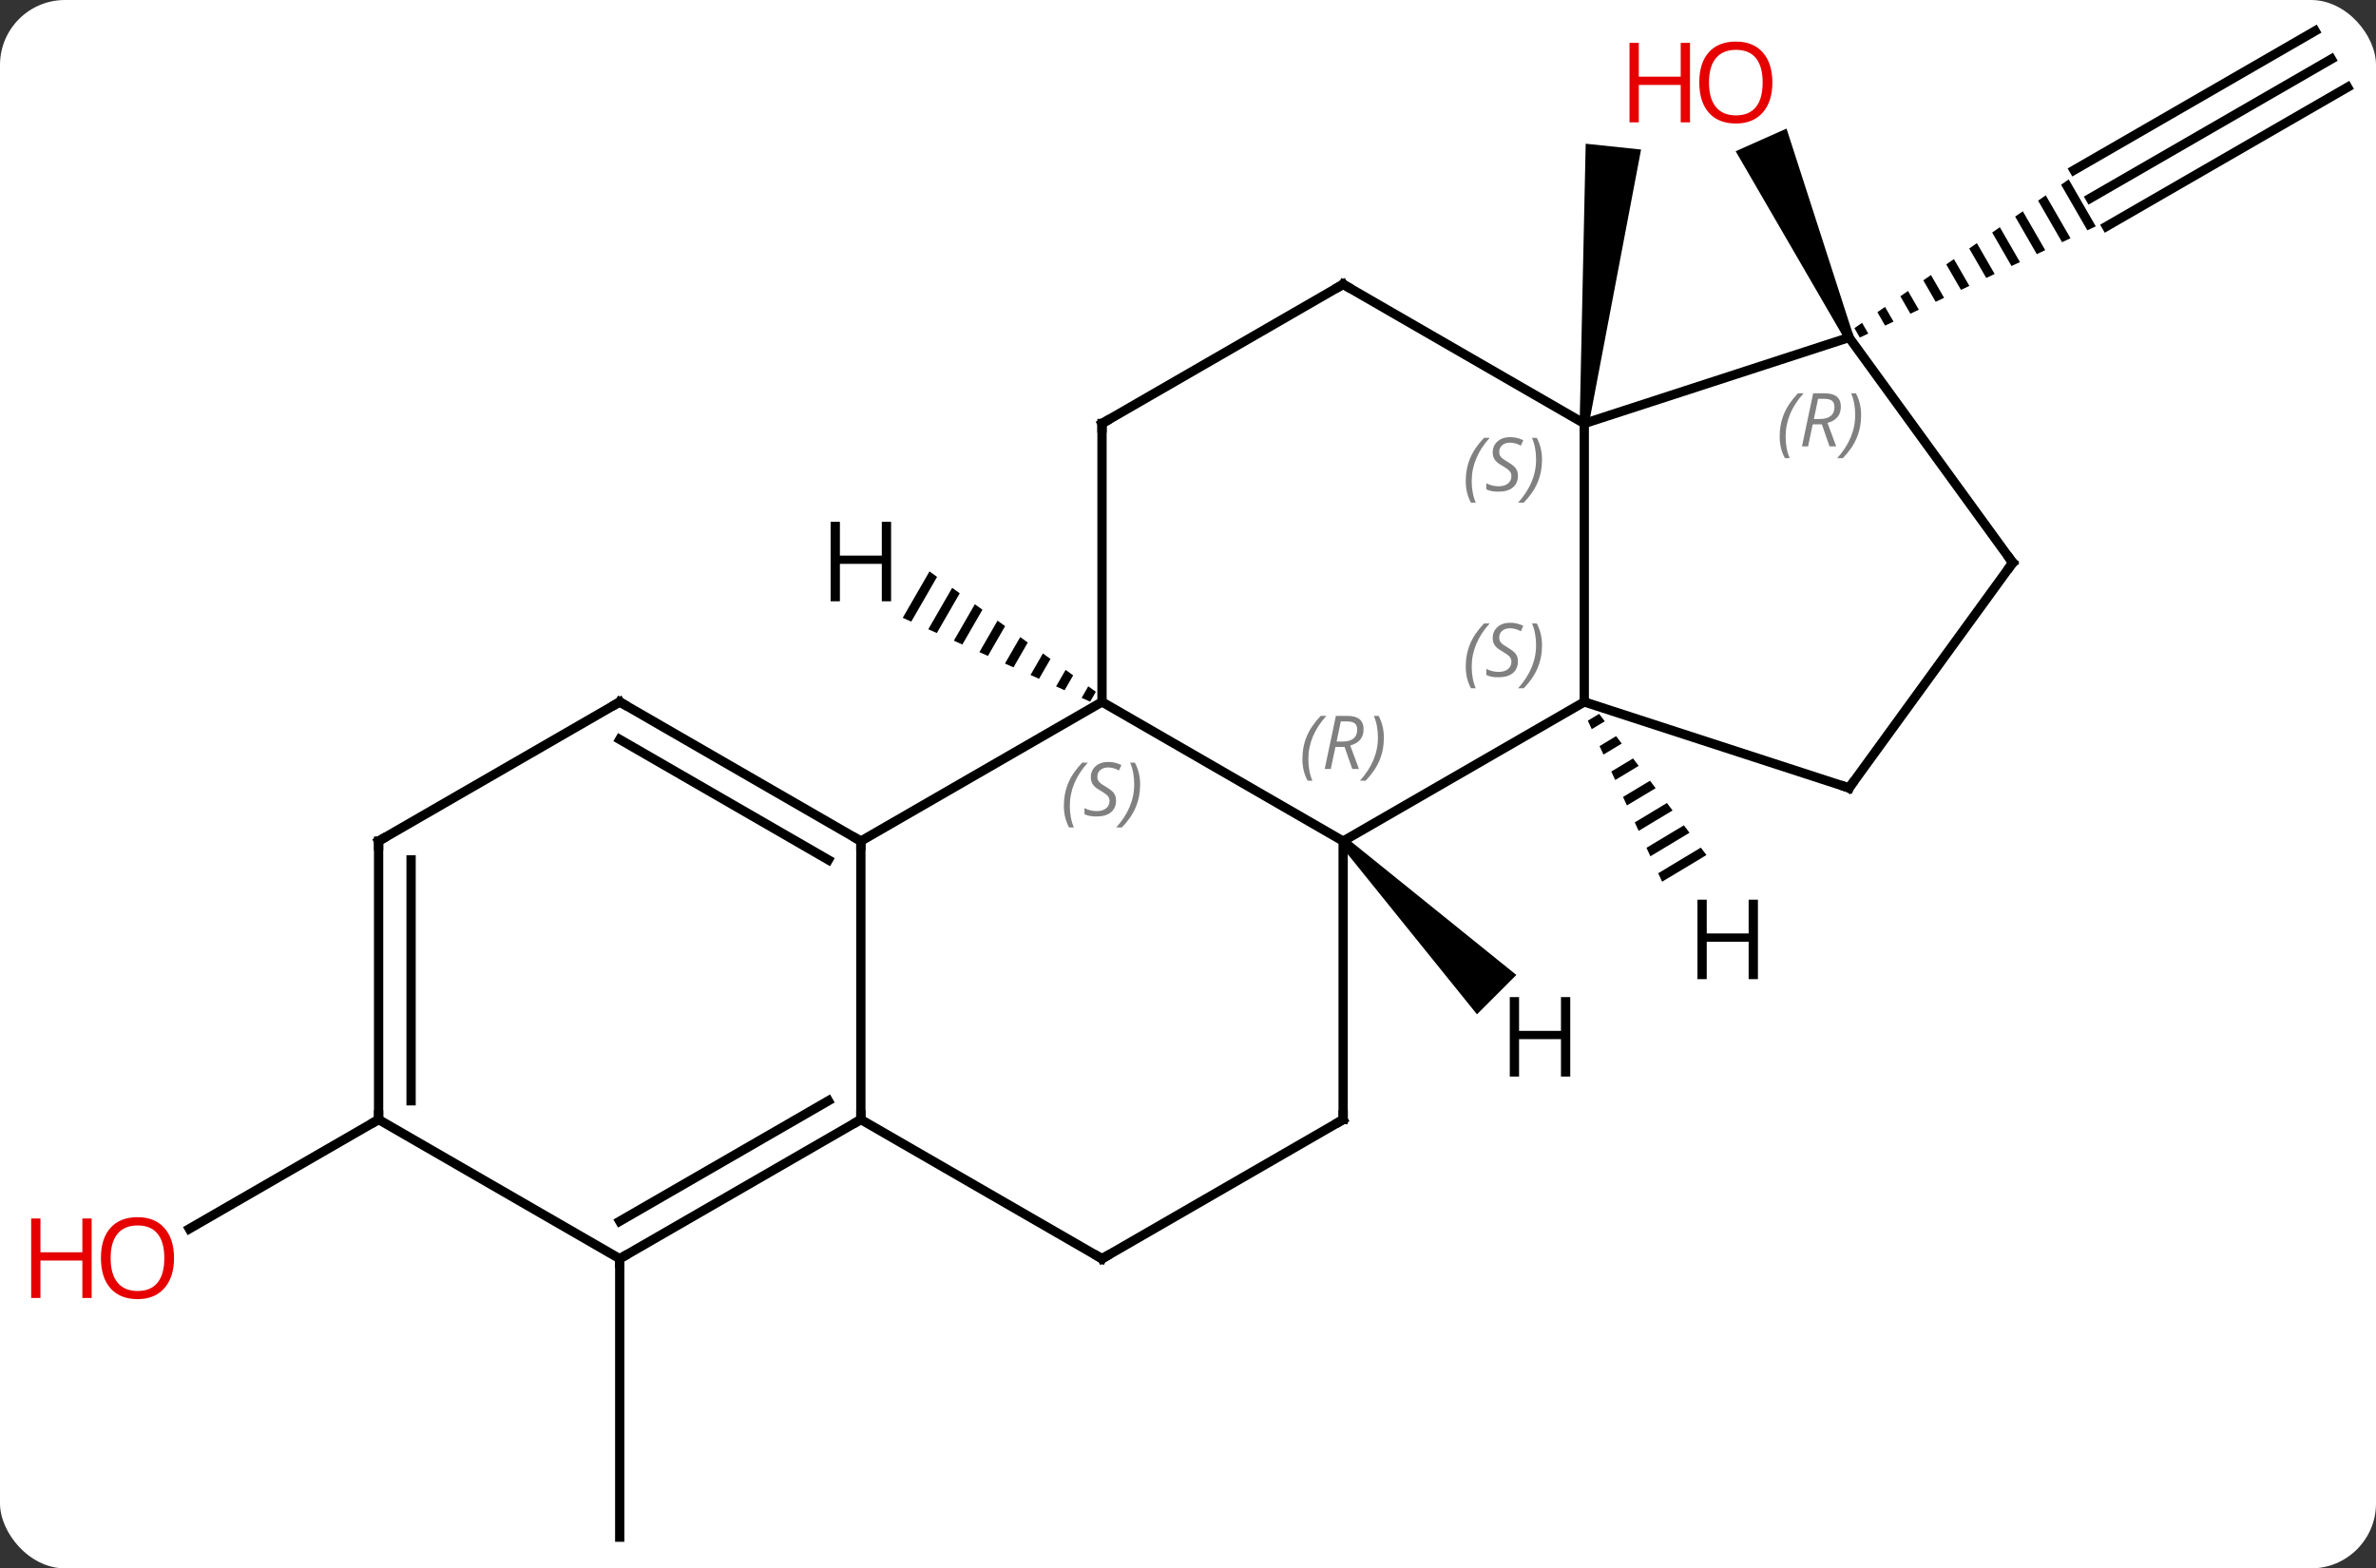 <svg width="256" viewBox="0 0 256 169" style="fill-opacity:1; color-rendering:auto; color-interpolation:auto; text-rendering:auto; stroke:black; stroke-linecap:square; stroke-miterlimit:10; shape-rendering:auto; stroke-opacity:1; fill:black; stroke-dasharray:none; font-weight:normal; stroke-width:1; font-family:'Open Sans'; font-style:normal; stroke-linejoin:miter; font-size:12; stroke-dashoffset:0; image-rendering:auto;" height="169" class="cas-substance-image" xmlns:xlink="http://www.w3.org/1999/xlink" xmlns="http://www.w3.org/2000/svg"><rect x="0" y="0" width="256" height="169" fill="#333333" stroke="none"/><svg class="cas-substance-single-component"><rect y="0" x="0" width="256" stroke="none" ry="7" rx="7" height="169" fill="white" class="cas-substance-group"/><svg y="0" x="0" width="256" viewBox="0 0 256 169" style="fill:black;" height="169" class="cas-substance-single-component-image"><svg><g><g transform="translate(133,86)" style="text-rendering:geometricPrecision; color-rendering:optimizeQuality; color-interpolation:linearRGB; stroke-linecap:butt; image-rendering:optimizeQuality;"><path style="stroke:none;" d="M38.192 -40.313 L37.198 -40.417 L37.849 -70.514 L43.816 -69.886 Z"/><line y2="-79.635" y1="-64.635" x2="118.188" x1="92.208" style="fill:none;"/><line y2="-82.666" y1="-67.666" x2="116.438" x1="90.458" style="fill:none;"/><line y2="-76.604" y1="-61.604" x2="119.938" x1="93.958" style="fill:none;"/><path style="stroke:none;" d="M89.892 -66.667 L89.068 -66.095 L91.899 -61.184 L91.899 -61.184 L92.807 -61.612 L89.892 -66.667 ZM87.418 -64.95 L86.594 -64.377 L86.594 -64.377 L89.175 -59.901 L89.175 -59.901 L90.084 -60.328 L90.084 -60.328 L87.418 -64.95 ZM84.945 -63.233 L84.12 -62.66 L86.452 -58.617 L86.452 -58.617 L87.36 -59.045 L84.945 -63.233 ZM82.471 -61.516 L81.646 -60.943 L83.728 -57.333 L83.728 -57.333 L84.636 -57.761 L84.636 -57.761 L82.471 -61.516 ZM79.997 -59.798 L79.172 -59.226 L81.004 -56.049 L81.004 -56.049 L81.912 -56.477 L81.912 -56.477 L79.997 -59.798 ZM77.523 -58.081 L76.698 -57.509 L78.281 -54.765 L78.281 -54.765 L79.188 -55.193 L79.188 -55.193 L77.523 -58.081 ZM75.049 -56.364 L74.224 -55.792 L74.224 -55.792 L75.557 -53.481 L75.557 -53.481 L76.465 -53.909 L76.465 -53.909 L75.049 -56.364 ZM72.575 -54.647 L71.75 -54.075 L71.75 -54.075 L72.833 -52.197 L73.741 -52.625 L73.741 -52.625 L72.575 -54.647 ZM70.101 -52.93 L69.276 -52.358 L69.276 -52.358 L70.109 -50.913 L70.109 -50.913 L71.017 -51.342 L70.101 -52.93 ZM67.627 -51.213 L66.803 -50.64 L67.385 -49.63 L67.385 -49.63 L68.293 -50.058 L68.293 -50.058 L67.627 -51.213 Z"/><path style="stroke:none;" d="M66.685 -49.838 L65.771 -49.432 L54.008 -69.703 L59.489 -72.144 Z"/><line y2="49.635" y1="79.635" x2="-66.228" x1="-66.228" style="fill:none;"/><line y2="34.635" y1="46.409" x2="-92.208" x1="-112.6" style="fill:none;"/><line y2="4.635" y1="-10.365" x2="11.715" x1="37.695" style="fill:none;"/><line y2="-40.365" y1="-10.365" x2="37.695" x1="37.695" style="fill:none;"/><line y2="-1.095" y1="-10.365" x2="66.228" x1="37.695" style="fill:none;"/><line y2="-10.365" y1="4.635" x2="-14.265" x1="11.715" style="fill:none;"/><line y2="34.635" y1="4.635" x2="11.715" x1="11.715" style="fill:none;"/><line y2="-49.635" y1="-40.365" x2="66.228" x1="37.695" style="fill:none;"/><line y2="-55.365" y1="-40.365" x2="11.715" x1="37.695" style="fill:none;"/><line y2="-25.365" y1="-1.095" x2="83.862" x1="66.228" style="fill:none;"/><line y2="4.635" y1="-10.365" x2="-40.248" x1="-14.265" style="fill:none;"/><line y2="-40.365" y1="-10.365" x2="-14.265" x1="-14.265" style="fill:none;"/><line y2="49.635" y1="34.635" x2="-14.265" x1="11.715" style="fill:none;"/><line y2="-25.365" y1="-49.635" x2="83.862" x1="66.228" style="fill:none;"/><line y2="-40.365" y1="-55.365" x2="-14.265" x1="11.715" style="fill:none;"/><line y2="34.635" y1="4.635" x2="-40.248" x1="-40.248" style="fill:none;"/><line y2="-10.365" y1="4.635" x2="-66.228" x1="-40.248" style="fill:none;"/><line y2="-6.324" y1="6.656" x2="-66.228" x1="-43.748" style="fill:none;"/><line y2="34.635" y1="49.635" x2="-40.248" x1="-14.265" style="fill:none;"/><line y2="49.635" y1="34.635" x2="-66.228" x1="-40.248" style="fill:none;"/><line y2="45.594" y1="32.614" x2="-66.228" x1="-43.748" style="fill:none;"/><line y2="4.635" y1="-10.365" x2="-92.208" x1="-66.228" style="fill:none;"/><line y2="34.635" y1="49.635" x2="-92.208" x1="-66.228" style="fill:none;"/><line y2="34.635" y1="4.635" x2="-92.208" x1="-92.208" style="fill:none;"/><line y2="32.614" y1="6.656" x2="-88.708" x1="-88.708" style="fill:none;"/><path style="stroke:none;" d="M39.298 -9.077 L38.08 -8.344 L38.501 -7.431 L39.907 -8.277 L39.907 -8.277 L39.298 -9.077 ZM41.124 -6.675 L39.343 -5.604 L39.765 -4.691 L41.733 -5.875 L41.124 -6.675 ZM42.95 -4.274 L40.607 -2.864 L41.029 -1.951 L43.559 -3.473 L42.95 -4.274 ZM44.776 -1.872 L41.871 -0.124 L42.292 0.789 L42.292 0.789 L45.385 -1.071 L44.776 -1.872 ZM46.602 0.53 L43.135 2.615 L43.556 3.529 L47.211 1.331 L47.211 1.331 L46.602 0.53 ZM48.428 2.932 L44.398 5.355 L44.82 6.269 L49.036 3.732 L48.428 2.932 ZM50.254 5.334 L45.662 8.095 L46.084 9.008 L46.084 9.008 L50.862 6.134 L50.862 6.134 L50.254 5.334 Z"/><path style="stroke:none;" d="M11.361 4.989 L12.069 4.281 L30.377 19.055 L26.135 23.297 Z"/><path style="stroke:none;" d="M-32.852 -24.427 L-35.735 -19.428 L-35.735 -19.428 L-34.817 -19.017 L-32.037 -23.837 L-32.037 -23.837 L-32.852 -24.427 ZM-30.408 -22.659 L-32.981 -18.196 L-32.063 -17.785 L-29.593 -22.069 L-29.593 -22.069 L-30.408 -22.659 ZM-27.964 -20.89 L-30.228 -16.964 L-29.31 -16.553 L-29.31 -16.553 L-27.149 -20.301 L-27.149 -20.301 L-27.964 -20.89 ZM-25.52 -19.122 L-27.474 -15.732 L-27.474 -15.732 L-26.557 -15.321 L-24.705 -18.532 L-25.52 -19.122 ZM-23.075 -17.353 L-24.721 -14.499 L-24.721 -14.499 L-23.803 -14.089 L-23.803 -14.089 L-22.261 -16.764 L-23.075 -17.353 ZM-20.631 -15.585 L-21.968 -13.267 L-21.05 -12.856 L-21.05 -12.856 L-19.816 -14.995 L-19.816 -14.995 L-20.631 -15.585 ZM-18.187 -13.816 L-19.214 -12.035 L-19.214 -12.035 L-18.296 -11.624 L-18.296 -11.624 L-17.372 -13.227 L-17.372 -13.227 L-18.187 -13.816 ZM-15.743 -12.048 L-16.461 -10.803 L-15.543 -10.392 L-14.928 -11.458 L-14.928 -11.458 L-15.743 -12.048 Z"/></g><g transform="translate(133,86)" style="fill:rgb(230,0,0); text-rendering:geometricPrecision; color-rendering:optimizeQuality; image-rendering:optimizeQuality; font-family:'Open Sans'; stroke:rgb(230,0,0); color-interpolation:linearRGB;"><path style="stroke:none;" d="M57.962 -77.113 Q57.962 -75.051 56.922 -73.871 Q55.883 -72.691 54.04 -72.691 Q52.149 -72.691 51.118 -73.856 Q50.087 -75.02 50.087 -77.129 Q50.087 -79.223 51.118 -80.371 Q52.149 -81.52 54.04 -81.52 Q55.899 -81.52 56.93 -80.348 Q57.962 -79.176 57.962 -77.113 ZM51.133 -77.113 Q51.133 -75.379 51.876 -74.473 Q52.618 -73.566 54.04 -73.566 Q55.462 -73.566 56.188 -74.465 Q56.915 -75.363 56.915 -77.113 Q56.915 -78.848 56.188 -79.738 Q55.462 -80.629 54.04 -80.629 Q52.618 -80.629 51.876 -79.731 Q51.133 -78.832 51.133 -77.113 Z"/><path style="stroke:none;" d="M49.087 -72.816 L48.087 -72.816 L48.087 -76.848 L43.571 -76.848 L43.571 -72.816 L42.571 -72.816 L42.571 -81.379 L43.571 -81.379 L43.571 -77.738 L48.087 -77.738 L48.087 -81.379 L49.087 -81.379 L49.087 -72.816 Z"/><path style="stroke:none;" d="M-114.251 49.565 Q-114.251 51.627 -115.29 52.807 Q-116.329 53.987 -118.172 53.987 Q-120.063 53.987 -121.094 52.822 Q-122.126 51.658 -122.126 49.549 Q-122.126 47.455 -121.094 46.307 Q-120.063 45.158 -118.172 45.158 Q-116.313 45.158 -115.282 46.33 Q-114.251 47.502 -114.251 49.565 ZM-121.079 49.565 Q-121.079 51.299 -120.336 52.205 Q-119.594 53.112 -118.172 53.112 Q-116.751 53.112 -116.024 52.213 Q-115.297 51.315 -115.297 49.565 Q-115.297 47.83 -116.024 46.94 Q-116.751 46.049 -118.172 46.049 Q-119.594 46.049 -120.336 46.947 Q-121.079 47.846 -121.079 49.565 Z"/><path style="stroke:none;" d="M-123.126 53.862 L-124.126 53.862 L-124.126 49.83 L-128.641 49.83 L-128.641 53.862 L-129.641 53.862 L-129.641 45.299 L-128.641 45.299 L-128.641 48.94 L-124.126 48.94 L-124.126 45.299 L-123.126 45.299 L-123.126 53.862 Z"/></g><g transform="translate(133,86)" style="font-size:8.4px; fill:gray; text-rendering:geometricPrecision; image-rendering:optimizeQuality; color-rendering:optimizeQuality; font-family:'Open Sans'; font-style:italic; stroke:gray; color-interpolation:linearRGB;"><path style="stroke:none;" d="M24.926 -14.162 Q24.926 -15.49 25.395 -16.615 Q25.864 -17.74 26.895 -18.818 L27.504 -18.818 Q26.536 -17.756 26.051 -16.584 Q25.567 -15.412 25.567 -14.177 Q25.567 -12.849 26.004 -11.834 L25.489 -11.834 Q24.926 -12.865 24.926 -14.162 ZM30.549 -14.756 Q30.549 -13.927 30.002 -13.474 Q29.455 -13.021 28.455 -13.021 Q28.049 -13.021 27.736 -13.076 Q27.424 -13.131 27.142 -13.271 L27.142 -13.927 Q27.767 -13.599 28.471 -13.599 Q29.096 -13.599 29.471 -13.896 Q29.846 -14.193 29.846 -14.709 Q29.846 -15.021 29.642 -15.248 Q29.439 -15.474 28.877 -15.802 Q28.283 -16.131 28.057 -16.459 Q27.83 -16.787 27.83 -17.24 Q27.83 -17.974 28.346 -18.435 Q28.861 -18.896 29.705 -18.896 Q30.08 -18.896 30.416 -18.818 Q30.752 -18.74 31.127 -18.568 L30.861 -17.974 Q30.611 -18.131 30.291 -18.216 Q29.971 -18.302 29.705 -18.302 Q29.174 -18.302 28.853 -18.029 Q28.533 -17.756 28.533 -17.287 Q28.533 -17.084 28.603 -16.935 Q28.674 -16.787 28.814 -16.654 Q28.955 -16.521 29.377 -16.271 Q29.939 -15.927 30.142 -15.732 Q30.346 -15.537 30.447 -15.302 Q30.549 -15.068 30.549 -14.756 ZM33.143 -16.474 Q33.143 -15.146 32.667 -14.013 Q32.19 -12.881 31.174 -11.834 L30.565 -11.834 Q32.503 -13.99 32.503 -16.474 Q32.503 -17.802 32.065 -18.818 L32.581 -18.818 Q33.143 -17.756 33.143 -16.474 Z"/><path style="stroke:none;" d="M7.326 -4.201 Q7.326 -5.529 7.795 -6.654 Q8.264 -7.779 9.295 -8.857 L9.905 -8.857 Q8.936 -7.795 8.451 -6.623 Q7.967 -5.451 7.967 -4.217 Q7.967 -2.888 8.405 -1.873 L7.889 -1.873 Q7.326 -2.904 7.326 -4.201 ZM10.886 -5.513 L10.386 -3.138 L9.73 -3.138 L10.933 -8.857 L12.183 -8.857 Q13.918 -8.857 13.918 -7.42 Q13.918 -6.06 12.48 -5.67 L13.418 -3.138 L12.699 -3.138 L11.871 -5.513 L10.886 -5.513 ZM11.464 -8.263 Q11.074 -6.342 11.011 -6.092 L11.668 -6.092 Q12.418 -6.092 12.824 -6.42 Q13.23 -6.748 13.23 -7.373 Q13.23 -7.842 12.972 -8.053 Q12.714 -8.263 12.121 -8.263 L11.464 -8.263 ZM16.104 -6.513 Q16.104 -5.185 15.627 -4.053 Q15.15 -2.92 14.135 -1.873 L13.525 -1.873 Q15.463 -4.029 15.463 -6.513 Q15.463 -7.842 15.025 -8.857 L15.541 -8.857 Q16.104 -7.795 16.104 -6.513 Z"/><path style="stroke:none;" d="M24.926 -34.162 Q24.926 -35.49 25.395 -36.615 Q25.864 -37.74 26.895 -38.818 L27.504 -38.818 Q26.536 -37.756 26.051 -36.584 Q25.567 -35.412 25.567 -34.178 Q25.567 -32.849 26.004 -31.834 L25.489 -31.834 Q24.926 -32.865 24.926 -34.162 ZM30.549 -34.756 Q30.549 -33.928 30.002 -33.474 Q29.455 -33.021 28.455 -33.021 Q28.049 -33.021 27.736 -33.076 Q27.424 -33.131 27.142 -33.271 L27.142 -33.928 Q27.767 -33.599 28.471 -33.599 Q29.096 -33.599 29.471 -33.896 Q29.846 -34.193 29.846 -34.709 Q29.846 -35.021 29.642 -35.248 Q29.439 -35.474 28.877 -35.803 Q28.283 -36.131 28.057 -36.459 Q27.83 -36.787 27.83 -37.24 Q27.83 -37.974 28.346 -38.435 Q28.861 -38.896 29.705 -38.896 Q30.08 -38.896 30.416 -38.818 Q30.752 -38.74 31.127 -38.568 L30.861 -37.974 Q30.611 -38.131 30.291 -38.217 Q29.971 -38.303 29.705 -38.303 Q29.174 -38.303 28.853 -38.029 Q28.533 -37.756 28.533 -37.287 Q28.533 -37.084 28.603 -36.935 Q28.674 -36.787 28.814 -36.654 Q28.955 -36.521 29.377 -36.271 Q29.939 -35.928 30.142 -35.732 Q30.346 -35.537 30.447 -35.303 Q30.549 -35.068 30.549 -34.756 ZM33.143 -36.474 Q33.143 -35.146 32.667 -34.014 Q32.19 -32.881 31.174 -31.834 L30.565 -31.834 Q32.503 -33.99 32.503 -36.474 Q32.503 -37.803 32.065 -38.818 L32.581 -38.818 Q33.143 -37.756 33.143 -36.474 Z"/></g><g transform="translate(133,86)" style="stroke-linecap:butt; font-size:8.4px; text-rendering:geometricPrecision; image-rendering:optimizeQuality; color-rendering:optimizeQuality; font-family:'Open Sans'; font-style:italic; color-interpolation:linearRGB; stroke-miterlimit:5;"><path style="fill:none;" d="M65.752 -1.25 L66.228 -1.095 L66.522 -1.5"/><path style="fill:gray; stroke:none;" d="M-18.374 0.838 Q-18.374 -0.49 -17.905 -1.615 Q-17.436 -2.74 -16.405 -3.818 L-15.796 -3.818 Q-16.764 -2.756 -17.249 -1.584 Q-17.733 -0.412 -17.733 0.823 Q-17.733 2.151 -17.296 3.166 L-17.811 3.166 Q-18.374 2.135 -18.374 0.838 ZM-12.751 0.244 Q-12.751 1.073 -13.298 1.526 Q-13.845 1.979 -14.845 1.979 Q-15.251 1.979 -15.564 1.924 Q-15.876 1.869 -16.157 1.729 L-16.157 1.073 Q-15.533 1.401 -14.829 1.401 Q-14.204 1.401 -13.829 1.104 Q-13.454 0.807 -13.454 0.291 Q-13.454 -0.021 -13.658 -0.248 Q-13.861 -0.474 -14.423 -0.802 Q-15.017 -1.131 -15.243 -1.459 Q-15.47 -1.787 -15.47 -2.24 Q-15.47 -2.974 -14.954 -3.435 Q-14.439 -3.896 -13.595 -3.896 Q-13.22 -3.896 -12.884 -3.818 Q-12.548 -3.74 -12.173 -3.568 L-12.439 -2.974 Q-12.689 -3.131 -13.009 -3.217 Q-13.329 -3.303 -13.595 -3.303 Q-14.126 -3.303 -14.447 -3.029 Q-14.767 -2.756 -14.767 -2.287 Q-14.767 -2.084 -14.697 -1.935 Q-14.626 -1.787 -14.486 -1.654 Q-14.345 -1.521 -13.923 -1.271 Q-13.361 -0.927 -13.158 -0.732 Q-12.954 -0.537 -12.853 -0.302 Q-12.751 -0.068 -12.751 0.244 ZM-10.157 -1.474 Q-10.157 -0.146 -10.633 0.987 Q-11.11 2.119 -12.126 3.166 L-12.735 3.166 Q-10.797 1.01 -10.797 -1.474 Q-10.797 -2.803 -11.235 -3.818 L-10.719 -3.818 Q-10.157 -2.756 -10.157 -1.474 Z"/><path style="fill:none;" d="M11.715 34.135 L11.715 34.635 L11.282 34.885"/><path style="fill:gray; stroke:none;" d="M58.749 -38.96 Q58.749 -40.288 59.218 -41.413 Q59.687 -42.538 60.718 -43.617 L61.327 -43.617 Q60.358 -42.554 59.874 -41.382 Q59.39 -40.21 59.39 -38.976 Q59.39 -37.648 59.827 -36.632 L59.312 -36.632 Q58.749 -37.663 58.749 -38.96 ZM62.309 -40.273 L61.809 -37.898 L61.153 -37.898 L62.356 -43.617 L63.606 -43.617 Q65.341 -43.617 65.341 -42.179 Q65.341 -40.82 63.903 -40.429 L64.841 -37.898 L64.122 -37.898 L63.294 -40.273 L62.309 -40.273 ZM62.887 -43.023 Q62.497 -41.101 62.434 -40.851 L63.09 -40.851 Q63.84 -40.851 64.247 -41.179 Q64.653 -41.507 64.653 -42.132 Q64.653 -42.601 64.395 -42.812 Q64.137 -43.023 63.544 -43.023 L62.887 -43.023 ZM67.526 -41.273 Q67.526 -39.945 67.05 -38.812 Q66.573 -37.679 65.558 -36.632 L64.948 -36.632 Q66.886 -38.788 66.886 -41.273 Q66.886 -42.601 66.448 -43.617 L66.964 -43.617 Q67.526 -42.554 67.526 -41.273 Z"/><path style="fill:none;" d="M12.148 -55.115 L11.715 -55.365 L11.282 -55.115"/><path style="fill:none;" d="M83.568 -24.96 L83.862 -25.365 L83.568 -25.77"/><path style="fill:none;" d="M-40.681 4.385 L-40.248 4.635 L-40.248 5.135"/><path style="fill:none;" d="M-14.265 -39.865 L-14.265 -40.365 L-13.832 -40.615"/><path style="fill:none;" d="M-13.832 49.385 L-14.265 49.635 L-14.698 49.385"/><path style="fill:none;" d="M-40.681 34.885 L-40.248 34.635 L-40.248 34.135"/><path style="fill:none;" d="M-65.795 -10.115 L-66.228 -10.365 L-66.661 -10.115"/><path style="fill:none;" d="M-65.795 49.385 L-66.228 49.635 L-66.228 50.135"/><path style="fill:none;" d="M-91.775 4.385 L-92.208 4.635 L-92.208 5.135"/><path style="fill:none;" d="M-92.208 34.135 L-92.208 34.635 L-92.641 34.885"/><path style="stroke:none;" d="M56.406 19.507 L55.406 19.507 L55.406 15.476 L50.89 15.476 L50.89 19.507 L49.89 19.507 L49.89 10.945 L50.89 10.945 L50.89 14.585 L55.406 14.585 L55.406 10.945 L56.406 10.945 L56.406 19.507 Z"/><path style="stroke:none;" d="M36.186 30.004 L35.186 30.004 L35.186 25.973 L30.67 25.973 L30.67 30.004 L29.67 30.004 L29.67 21.442 L30.67 21.442 L30.67 25.082 L35.186 25.082 L35.186 21.442 L36.186 21.442 L36.186 30.004 Z"/><path style="stroke:none;" d="M-36.99 -21.209 L-37.99 -21.209 L-37.99 -25.24 L-42.506 -25.24 L-42.506 -21.209 L-43.506 -21.209 L-43.506 -29.771 L-42.506 -29.771 L-42.506 -26.131 L-37.99 -26.131 L-37.99 -29.771 L-36.99 -29.771 L-36.99 -21.209 Z"/></g></g></svg></svg></svg></svg>